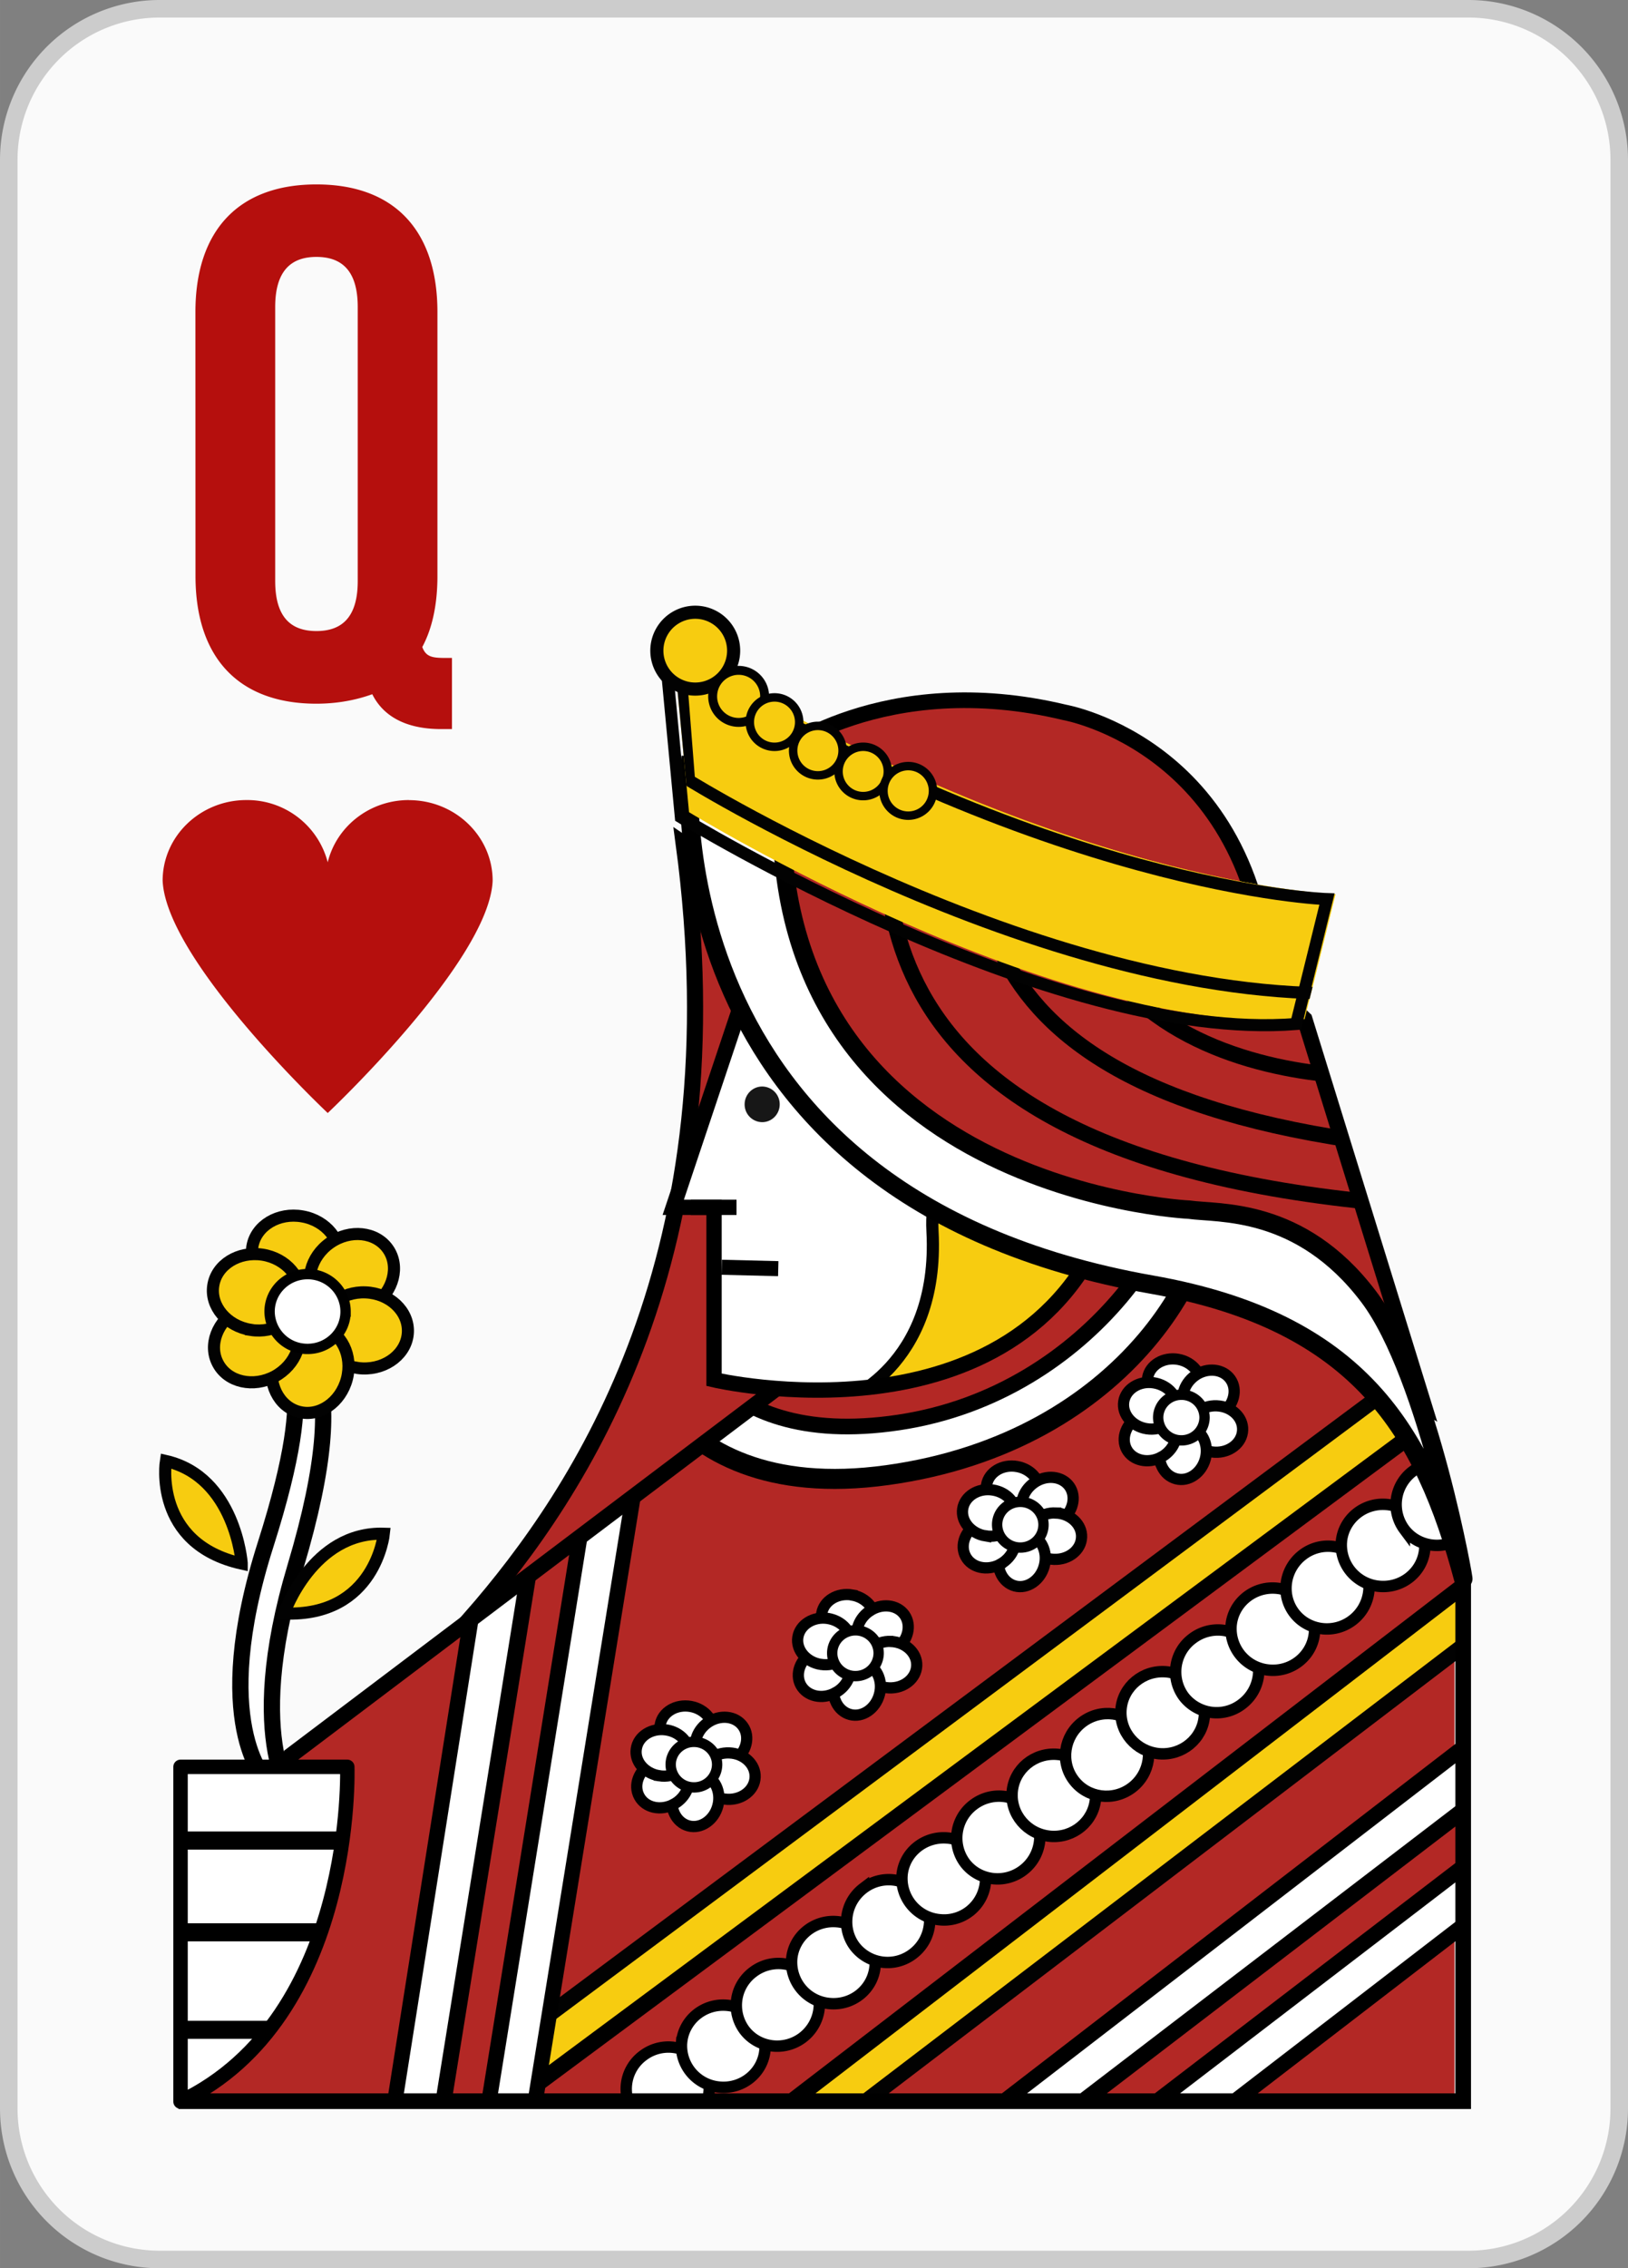 <svg xmlns="http://www.w3.org/2000/svg" width="77.9" height="108.449" viewBox="0 0 20.611 28.694"><rect x="0" y="0" width="20.611" height="28.694" fill="#808080" stroke="none"/><defs><clipPath clipPathUnits="userSpaceOnUse" id="a"><path d="M460.895 262.37l-17.766-13.41-3.664-12.397h45.703v18.725l-2.832 9.221-12.152 3.803z"/></clipPath><clipPath clipPathUnits="userSpaceOnUse" id="b"><path d="M448.22 236.563h15.525l21.423 16.326v2.399l-2.193 7.14z"/></clipPath><clipPath clipPathUnits="userSpaceOnUse" id="c"><path d="M451.119 236.563h9.979l24.07 18.471v.254l-1.632 5.313z"/></clipPath><clipPath clipPathUnits="userSpaceOnUse" id="d"><path d="M448.22 236.563h15.525l21.423 16.326v2.399l-2.193 7.14z"/></clipPath><clipPath clipPathUnits="userSpaceOnUse" id="e"><path d="M460.895 262.37l-17.766-13.41-3.664-12.397h45.703v18.725l-2.832 9.221-12.152 3.803z"/></clipPath><clipPath clipPathUnits="userSpaceOnUse" id="f"><path d="M449.579 253.829l-2.726-17.266h5.037l3.504 21.655z"/></clipPath><clipPath clipPathUnits="userSpaceOnUse" id="g"><path d="M460.895 262.37l-17.766-13.41-3.664-12.397h45.703v18.725l-2.832 9.221-12.152 3.803z"/></clipPath><clipPath clipPathUnits="userSpaceOnUse" id="h"><path d="M468.713 236.563h8.271l8.184 6.294v6.376z"/></clipPath><clipPath clipPathUnits="userSpaceOnUse" id="i"><path d="M460.895 262.37l-17.766-13.41-3.664-12.397h45.703v18.725l-2.832 9.221-12.152 3.803z"/></clipPath><clipPath clipPathUnits="userSpaceOnUse" id="j"><path d="M0 842.979h701.352V0H0z"/></clipPath><clipPath clipPathUnits="userSpaceOnUse" id="k"><path d="M458.128 279.85s1.213-3.121 1.213-3.78l-2.504-7.475h1.463v-6.18s10.909-2.559 14.138 5.791v12.91s-2.416.188-5.298.188c-3.449 0-7.567-.269-9.012-1.454"/></clipPath><clipPath clipPathUnits="userSpaceOnUse" id="l"><path d="M0 842.979h701.352V0H0z"/></clipPath><clipPath clipPathUnits="userSpaceOnUse" id="m"><path d="M461.875 272.722l11.672-5.268 10.211-5.937-4.277 13.822c-3.643 3.428-2.017 3.752-2.017 3.752l-5.712 1.965-11.607 2.575z"/></clipPath><clipPath clipPathUnits="userSpaceOnUse" id="n"><path d="M0 842.979h701.352V0H0z"/></clipPath><clipPath clipPathUnits="userSpaceOnUse" id="o"><path d="M439.166 248.544v-11.996c6.301 3.011 5.98 11.996 5.98 11.996z"/></clipPath><clipPath clipPathUnits="userSpaceOnUse" id="p"><path d="M0 842.979h701.352V0H0z"/></clipPath><clipPath clipPathUnits="userSpaceOnUse" id="q"><path d="M457.403 282.755s13.239-8.114 22.078-7.416l1.107 4.478s-10.032.317-23.751 8.908z"/></clipPath></defs><path d="M20.5 26.678a1.91 1.91 0 0 1-1.905 1.905H2.015a1.91 1.91 0 0 1-1.904-1.905V2.016A1.91 1.91 0 0 1 2.016.111h16.58A1.91 1.91 0 0 1 20.5 2.016z" fill="#fafafa" fill-rule="evenodd"/><path d="M20.5 26.678a1.91 1.91 0 0 1-1.905 1.905H2.015a1.91 1.91 0 0 1-1.904-1.905V2.016A1.91 1.91 0 0 1 2.016.111h16.58A1.91 1.91 0 0 1 20.5 2.016z" fill="none" stroke="#ccc" stroke-width=".222" stroke-miterlimit="3.864"/><path d="M5.177 10.121c-.501 0-.918.337-1.028.787a1.052 1.052 0 0 0-1.03-.787c-.584 0-1.06.458-1.06 1.02.045 1.016 2.09 2.939 2.09 2.939s2.045-1.923 2.088-2.938c0-.563-.475-1.02-1.06-1.02M3.484 7.35c0 .46.201.633.522.633s.523-.173.523-.632V3.884c0-.46-.202-.634-.523-.634-.32 0-.522.175-.522.634zm-1.01-3.402c0-1.028.542-1.615 1.532-1.615.991 0 1.532.587 1.532 1.615v3.339c0 .357-.064.66-.192.898.045.12.119.138.284.138h.092v.9h-.138c-.45 0-.734-.166-.871-.441-.202.073-.44.12-.707.12-.99 0-1.531-.588-1.531-1.615z" fill="#b50f0d"/><path d="M9.806 9.562s1.38-1.1 3.673-.55c0 0 2.485.434 2.591 3.613 0 0-.276-.85-1.094-.6-.818.251-3.427-1.145-3.709-1.161-.282-.015-1.461-1.302-1.461-1.302" fill="#b32825"/><path d="M9.806 9.562s1.38-1.1 3.673-.55c0 0 2.485.434 2.591 3.613 0 0-.276-.85-1.094-.6-.818.251-3.427-1.145-3.709-1.161-.282-.015-1.461-1.302-1.461-1.302z" fill="none" stroke="#000" stroke-width=".198" stroke-miterlimit="10"/><path d="M8.656 10.674c.696 5.19-1.288 8.184-2.696 9.794l3.825-1.212 2.4-5.468-1.108-1.474z" fill="#b32825"/><path d="M8.656 10.674c.696 5.19-1.288 8.184-2.696 9.794l3.825-1.212 2.4-5.468-1.108-1.474z" fill="none" stroke="#000" stroke-width=".204" stroke-miterlimit="10"/><path d="M9.853 17.529l-6.268 4.73-1.293 4.374H18.415v-6.606l-.999-3.253-4.286-1.34z" fill="#b32825"/><g clip-path="url(#a)" transform="matrix(.353 0 0 -.353 -152.74 110.087)"><path d="M454.871 264.778c0-.002 1.06-6.97 9.646-5.779 8.588 1.19 12.256 7.845 11.614 11.302-.642 3.46-7.682 4.264-7.682 4.264z" fill="#fff"/><path d="M454.871 264.778c0-.002 1.06-6.97 9.646-5.779 8.588 1.19 12.256 7.845 11.614 11.302-.642 3.46-7.682 4.264-7.682 4.264z" fill="none" stroke="#000" stroke-width=".718" stroke-miterlimit="10"/><path d="M471.82 271.48l1.525-5.653" fill="#b32825" stroke="#000" stroke-width=".578" stroke-miterlimit="10"/><path d="M445.291 234.384l38.609 28.732 4.661-7.642-28.536-21.745z" fill="#f7cc10"/></g><g clip-path="url(#b)" transform="matrix(.353 0 0 -.353 -152.74 110.087)"><path d="M456.753 233.228l33.657 25.827-3.236 4.242-40.792-30.247z" fill="#b32825"/></g><g clip-path="url(#c)" transform="matrix(.353 0 0 -.353 -152.74 110.087)"><path d="M457.835 237.925c.49-.645.354-1.578-.306-2.076-.66-.502-1.595-.38-2.084.265a1.484 1.484 0 0 0 .305 2.079c.66.502 1.594.38 2.085-.268" fill="#fff"/><path d="M457.835 237.925c.49-.645.354-1.578-.306-2.076-.66-.502-1.595-.38-2.084.265a1.484 1.484 0 0 0 .305 2.079c.66.502 1.594.38 2.085-.268z" fill="none" stroke="#000" stroke-width=".409" stroke-miterlimit="10"/><path d="M457.137 238.661c.07.81.797 1.408 1.62 1.338.827-.068 1.44-.787 1.37-1.594-.068-.812-.796-1.412-1.621-1.34a1.489 1.489 0 0 0-1.37 1.596" fill="#fff"/><path d="M457.137 238.661c.07.81.797 1.408 1.62 1.338.827-.068 1.44-.787 1.37-1.594-.068-.812-.796-1.412-1.621-1.34a1.489 1.489 0 0 0-1.37 1.596z" fill="none" stroke="#000" stroke-width=".409" stroke-miterlimit="10"/><path d="M461.783 240.919c.491-.645.354-1.576-.305-2.078-.66-.498-1.595-.377-2.084.266a1.487 1.487 0 0 0 .305 2.082c.658.5 1.594.378 2.084-.27" fill="#fff"/><path d="M461.783 240.919c.491-.645.354-1.576-.305-2.078-.66-.498-1.595-.377-2.084.266a1.487 1.487 0 0 0 .305 2.082c.658.5 1.594.378 2.084-.27z" fill="none" stroke="#000" stroke-width=".409" stroke-miterlimit="10"/><path d="M461.086 241.657c.069.805.796 1.408 1.62 1.338a1.488 1.488 0 0 0 1.37-1.594c-.07-.812-.795-1.412-1.623-1.34a1.488 1.488 0 0 0-1.367 1.596" fill="#fff"/><path d="M461.086 241.657c.069.805.796 1.408 1.62 1.338a1.488 1.488 0 0 0 1.37-1.594c-.07-.812-.795-1.412-1.623-1.34a1.488 1.488 0 0 0-1.367 1.596z" fill="none" stroke="#000" stroke-width=".409" stroke-miterlimit="10"/><path d="M465.742 243.923c.487-.645.353-1.58-.307-2.08a1.488 1.488 0 0 0-2.085.266c-.49.648-.356 1.582.306 2.084a1.492 1.492 0 0 0 2.086-.27" fill="#fff"/><path d="M465.742 243.923c.487-.645.353-1.58-.307-2.08a1.488 1.488 0 0 0-2.085.266c-.49.648-.356 1.582.306 2.084a1.492 1.492 0 0 0 2.086-.27z" fill="none" stroke="#000" stroke-width=".409" stroke-miterlimit="10"/><path d="M465.043 244.66c.069.806.795 1.403 1.621 1.335.824-.07 1.438-.787 1.369-1.594a1.486 1.486 0 0 0-1.621-1.338 1.488 1.488 0 0 0-1.369 1.596" fill="#fff"/><path d="M465.043 244.66c.069.806.795 1.403 1.621 1.335.824-.07 1.438-.787 1.369-1.594a1.486 1.486 0 0 0-1.621-1.338 1.488 1.488 0 0 0-1.369 1.596z" fill="none" stroke="#000" stroke-width=".409" stroke-miterlimit="10"/><path d="M469.69 246.917c.49-.646.355-1.578-.305-2.078-.66-.502-1.595-.381-2.086.264a1.49 1.49 0 0 0 .306 2.082c.66.5 1.593.38 2.084-.268" fill="#fff"/><path d="M469.69 246.917c.49-.646.355-1.578-.305-2.078-.66-.502-1.595-.381-2.086.264a1.49 1.49 0 0 0 .306 2.082c.66.5 1.593.38 2.084-.268z" fill="none" stroke="#000" stroke-width=".409" stroke-miterlimit="10"/><path d="M468.994 247.651c.068.811.793 1.41 1.618 1.34.825-.07 1.44-.787 1.37-1.594-.069-.81-.795-1.412-1.62-1.342-.825.071-1.438.784-1.368 1.596" fill="#fff"/><path d="M468.994 247.651c.068.811.793 1.41 1.618 1.34.825-.07 1.44-.787 1.37-1.594-.069-.81-.795-1.412-1.62-1.342-.825.071-1.438.784-1.368 1.596z" fill="none" stroke="#000" stroke-width=".409" stroke-miterlimit="10"/><path d="M473.592 249.878c.49-.646.355-1.578-.305-2.08-.66-.5-1.595-.381-2.084.268-.492.646-.357 1.578.305 2.08.659.498 1.594.378 2.084-.268" fill="#fff"/><path d="M473.592 249.878c.49-.646.355-1.578-.305-2.08-.66-.5-1.595-.381-2.084.268-.492.646-.357 1.578.305 2.08.659.498 1.594.378 2.084-.268z" fill="none" stroke="#000" stroke-width=".409" stroke-miterlimit="10"/><path d="M472.897 250.61c.068.81.794 1.41 1.619 1.34.825-.07 1.438-.787 1.369-1.594-.068-.81-.795-1.412-1.621-1.342-.824.075-1.436.787-1.367 1.596" fill="#fff"/><path d="M472.897 250.61c.068.81.794 1.41 1.619 1.34.825-.07 1.438-.787 1.369-1.594-.068-.81-.795-1.412-1.621-1.342-.824.075-1.436.787-1.367 1.596z" fill="none" stroke="#000" stroke-width=".409" stroke-miterlimit="10"/><path d="M477.541 252.87c.491-.645.354-1.576-.305-2.076a1.487 1.487 0 0 0-2.085.265 1.486 1.486 0 0 0 .306 2.081c.66.5 1.594.38 2.084-.27" fill="#fff"/><path d="M477.541 252.87c.491-.645.354-1.576-.305-2.076a1.487 1.487 0 0 0-2.085.265 1.486 1.486 0 0 0 .306 2.081c.66.5 1.594.38 2.084-.27z" fill="none" stroke="#000" stroke-width=".409" stroke-miterlimit="10"/><path d="M476.845 253.608c.069.807.796 1.408 1.619 1.338.826-.072 1.439-.787 1.37-1.594-.068-.81-.795-1.414-1.621-1.342a1.489 1.489 0 0 0-1.368 1.598" fill="#fff"/><path d="M476.845 253.608c.069.807.796 1.408 1.619 1.338.826-.072 1.439-.787 1.37-1.594-.068-.81-.795-1.414-1.621-1.342a1.489 1.489 0 0 0-1.368 1.598z" fill="none" stroke="#000" stroke-width=".409" stroke-miterlimit="10"/><path d="M481.499 255.872c.489-.645.353-1.578-.306-2.078-.66-.5-1.595-.377-2.085.266-.491.648-.354 1.58.304 2.082a1.49 1.49 0 0 0 2.087-.27" fill="#fff"/><path d="M481.499 255.872c.489-.645.353-1.578-.306-2.078-.66-.5-1.595-.377-2.085.266-.491.648-.354 1.58.304 2.082a1.49 1.49 0 0 0 2.087-.27z" fill="none" stroke="#000" stroke-width=".409" stroke-miterlimit="10"/><path d="M480.8 256.608c.07.807.796 1.41 1.62 1.338.827-.07 1.44-.787 1.369-1.594-.066-.812-.793-1.41-1.62-1.34a1.487 1.487 0 0 0-1.368 1.596" fill="#fff"/><path d="M480.8 256.608c.07.807.796 1.41 1.62 1.338.827-.07 1.44-.787 1.369-1.594-.066-.812-.793-1.41-1.62-1.34a1.487 1.487 0 0 0-1.368 1.596z" fill="none" stroke="#000" stroke-width=".409" stroke-miterlimit="10"/><path d="M485.448 258.868a1.487 1.487 0 0 0-.307-2.078c-.66-.502-1.594-.38-2.083.264a1.49 1.49 0 0 0 .304 2.084 1.492 1.492 0 0 0 2.086-.27" fill="#fff"/><path d="M485.448 258.868a1.487 1.487 0 0 0-.307-2.078c-.66-.502-1.594-.38-2.083.264a1.49 1.49 0 0 0 .304 2.084 1.492 1.492 0 0 0 2.086-.27z" fill="none" stroke="#000" stroke-width=".409" stroke-miterlimit="10"/><path d="M484.751 259.604c.069.807.795 1.406 1.618 1.338.826-.072 1.44-.789 1.369-1.594-.068-.81-.794-1.412-1.619-1.342a1.49 1.49 0 0 0-1.368 1.599" fill="#fff"/><path d="M484.751 259.604c.069.807.795 1.406 1.618 1.338.826-.072 1.44-.789 1.369-1.594-.068-.81-.794-1.412-1.619-1.342a1.49 1.49 0 0 0-1.368 1.599z" fill="none" stroke="#000" stroke-width=".409" stroke-miterlimit="10"/></g><g clip-path="url(#d)" transform="matrix(.353 0 0 -.353 -152.74 110.087)"><path d="M456.753 233.228l33.657 25.827-3.236 4.242-40.792-30.247z" fill="none" stroke="#000" stroke-width=".578" stroke-miterlimit="10"/></g><g clip-path="url(#e)" transform="matrix(.353 0 0 -.353 -152.74 110.087)"><path d="M445.291 234.384l38.609 28.732 4.661-7.642-28.536-21.745z" fill="none" stroke="#020202" stroke-width=".55" stroke-miterlimit="10"/><path d="M456.861 264.798s1.054-4.965 8.07-3.912c7.017 1.053 10.791 7.553 10.17 10.016-.619 2.459-7.357 1.214-7.357 1.214z" fill="#b32825"/><path d="M456.861 264.798s1.054-4.965 8.07-3.912c7.017 1.053 10.791 7.553 10.17 10.016-.619 2.459-7.357 1.214-7.357 1.214z" fill="none" stroke="#000" stroke-width=".562" stroke-miterlimit="10"/><path d="M450.469 259.462l-4.163-26.367h5.022l4.604 28.445z" fill="#fff"/></g><g clip-path="url(#f)" transform="matrix(.353 0 0 -.353 -152.74 110.087)"><path d="M452.516 260.892l-4.238-26.326h5.867l4.332 28.494z" fill="#b32825"/><path d="M452.516 260.892l-4.238-26.326h5.867l4.332 28.494z" fill="none" stroke="#000" stroke-width=".578" stroke-miterlimit="10"/><path d="M454.148 260.892l-4.24-26.326h5.87l4.331 28.494z" fill="#fff"/><path d="M454.148 260.892l-4.24-26.326h5.87l4.331 28.494z" fill="none" stroke="#000" stroke-width=".55" stroke-miterlimit="10"/></g><g clip-path="url(#g)" transform="matrix(.353 0 0 -.353 -152.74 110.087)"><path d="M450.469 259.462l-4.163-26.367h5.022l4.604 28.445z" fill="none" stroke="#000" stroke-width=".55" stroke-miterlimit="10"/><path d="M487.45 250.99l-21.152-16.286 5.484-2.142 17.71 13.618z" fill="#fff"/></g><g clip-path="url(#h)" transform="matrix(.353 0 0 -.353 -152.74 110.087)"><path d="M489.92 250.618l-21.178-16.2 6.44-2.273 14.569 11.583z" fill="#b32825"/><path d="M489.92 250.618l-21.178-16.2 6.44-2.273 14.569 11.583z" fill="none" stroke="#000" stroke-width=".578" stroke-miterlimit="10"/><path d="M488.501 247.515l-18.575-14.221 8.594-.315 11.147 9.567z" fill="#fff"/><path d="M488.501 247.515l-18.575-14.221 8.594-.315 11.147 9.567z" fill="none" stroke="#000" stroke-width=".55" stroke-miterlimit="10"/></g><g clip-path="url(#i)" transform="matrix(.353 0 0 -.353 -152.74 110.087)"><path d="M487.45 250.99l-21.152-16.286 5.484-2.142 17.71 13.618z" fill="none" stroke="#000" stroke-width=".55" stroke-miterlimit="10"/></g><g clip-path="url(#j)" transform="matrix(.353 0 0 -.353 -152.74 110.087)"><path d="M460.896 262.37l-17.767-13.41-3.664-12.397h45.703v18.725l-2.832 9.221-12.151 3.802z" fill="none" stroke="#000" stroke-width=".562" stroke-miterlimit="10"/><path d="M442.74 263.08s1.523-.149-.52-6.56c-2.044-6.41 0-8.44 0-8.44l1.071-.827s-1.906 2.097-.006 8.453c2.285 7.637-.057 7.877-.177 8.301" fill="#fff" stroke="#000" stroke-width=".584" stroke-miterlimit="10"/><path d="M458.128 279.85s1.213-3.12 1.213-3.78l-2.504-7.475h1.463v-6.18s10.909-2.558 14.138 5.79v12.912s-11.657.908-14.31-1.266" fill="#fff"/></g><g clip-path="url(#k)" transform="matrix(.353 0 0 -.353 -152.74 110.087)"><path d="M462.889 261.63s3.508 1.236 3.246 6.104c-.262 4.863 5.989-.387 5.989-.387l-3.036-5.717-5.46-.975z" fill="#f7cc10"/><path d="M462.889 261.63s3.508 1.236 3.246 6.104c-.262 4.863 5.989-.387 5.989-.387l-3.036-5.717-5.46-.975z" fill="none" stroke="#020202" stroke-width=".437" stroke-miterlimit="10"/></g><g clip-path="url(#l)" transform="matrix(.353 0 0 -.353 -152.74 110.087)"><path d="M458.128 279.85s1.213-3.12 1.213-3.78l-2.504-7.475h1.463v-6.18s10.909-2.558 14.138 5.79v12.912s-11.657.908-14.31-1.266z" fill="none" stroke="#000" stroke-width=".55" stroke-miterlimit="10"/><path d="M477.464 279.09s-1.626-.323 2.018-3.751l4.276-13.822-10.211 5.937-11.672 5.268-1.73 10.91 11.607-2.576z" fill="#b32825"/></g><g clip-path="url(#m)" transform="matrix(.353 0 0 -.353 -152.74 110.087)"><path d="M464.628 285.122c-.257-4.145-2.448-14.855 18.613-16.455 0 0-1.235 4.33-.29 3.127.399-.516-16.715-.85-15.078 12.023 0 0-2.805 8.266-3.245 1.305" fill="#b32825"/><path d="M464.628 285.122c-.257-4.145-2.448-14.855 18.613-16.455 0 0-1.235 4.33-.29 3.127.399-.516-16.715-.85-15.078 12.023 0 0-2.805 8.266-3.245 1.305z" fill="none" stroke="#000" stroke-width=".562" stroke-miterlimit="10"/><path d="M467.678 285.839c-.01-4.984-1.844-13.346 15.887-15.123 0 0-.812 3.94.01 2.779.292-.406-13.967-1.433-12.596 10.405 0 0-3.286 8.617-3.301 1.939" fill="#b32825"/><path d="M467.678 285.839c-.01-4.984-1.844-13.346 15.887-15.123 0 0-.812 3.94.01 2.779.292-.406-13.967-1.433-12.596 10.405 0 0-3.286 8.617-3.301 1.939z" fill="none" stroke="#000" stroke-width=".562" stroke-miterlimit="10"/><path d="M474.908 283.894s-3.127-9.28 8.26-8.377" fill="#b32825" stroke="#000" stroke-width=".562" stroke-miterlimit="10"/></g><g clip-path="url(#n)" transform="matrix(.353 0 0 -.353 -152.74 110.087)"><path d="M477.464 279.09s-1.626-.323 2.018-3.751l4.276-13.822-10.211 5.937-11.672 5.268-1.73 10.91 11.607-2.576z" fill="none" stroke="#000" stroke-width=".562" stroke-miterlimit="10"/><path d="M460.655 272.284c0-.35-.28-.637-.628-.637a.635.635 0 0 0-.63.637c0 .352.282.64.63.64a.633.633 0 0 0 .628-.64" fill="#171717"/><path d="M457.468 268.595h1.638" fill="none" stroke="#000" stroke-width=".55" stroke-miterlimit="10"/><path d="M439.166 248.544h5.98s.321-8.984-5.98-11.996z" fill="#fff"/></g><g clip-path="url(#o)" transform="matrix(.353 0 0 -.353 -152.74 110.087)"><path d="M437.246 245.903h8.556v-3.289h-8.335l.32-3.494h7.041l-1.104-2.797-6.478-.025" fill="#fff" stroke="#000" stroke-width=".648" stroke-miterlimit="10"/></g><g clip-path="url(#p)" transform="matrix(.353 0 0 -.353 -152.74 110.087)"><path d="M439.166 248.544h5.98s.321-8.984-5.98-11.996z" fill="none" stroke="#000" stroke-width=".518" stroke-linecap="round" stroke-linejoin="round" stroke-miterlimit="10"/><path d="M460.603 266.397l-2.026.05" fill="none" stroke="#000" stroke-width=".539" stroke-miterlimit="10"/><path d="M457.434 284.458s-1.496-15.447 16.566-18.633c7.457-1.316 9.758-5.285 11.168-10.537.104-.391-1.237 7.264-3.394 10.109-2.446 3.229-5.39 2.963-6.437 3.114 0 0-15.987.736-14.52 16.074z" fill="#fff"/><path d="M457.434 284.458s-1.496-15.447 16.566-18.633c7.457-1.316 9.758-5.285 11.168-10.537.104-.391-1.237 7.264-3.394 10.109-2.446 3.229-5.39 2.963-6.437 3.114 0 0-15.987.736-14.52 16.074z" fill="none" stroke="#000" stroke-width=".66" stroke-miterlimit="10"/><path d="M457.403 282.755s13.24-8.113 22.078-7.416l1.107 4.478s-10.033.317-23.75 8.909z" fill="#f7cc10"/></g><g clip-path="url(#q)" transform="matrix(.353 0 0 -.353 -152.74 110.087)"><path d="M457.403 283.896s13.72-8.498 24.831-7.561l-.434 4.622s-11.245 1.529-24.963 10.123z" fill="#f7cc10"/><path d="M457.403 283.896s13.72-8.498 24.831-7.561l-.434 4.622s-11.245 1.529-24.963 10.123z" fill="none" stroke="#020202" stroke-width=".435" stroke-miterlimit="10"/></g><path d="M8.62 10.338s4.671 2.862 7.79 2.616l.39-1.58s-3.54-.112-8.379-3.143z" fill="none" stroke="#020202" stroke-width=".153" stroke-miterlimit="10"/><path d="M14.916 17.196c.184.033.311.189.283.349-.028.16-.201.263-.385.23-.185-.032-.312-.189-.284-.349.028-.16.202-.262.386-.23" fill="#fff"/><path d="M14.916 17.196c.184.033.311.189.283.349-.028.16-.201.263-.385.23-.185-.032-.312-.189-.284-.349.028-.16.202-.262.386-.23z" fill="none" stroke="#000" stroke-width=".142" stroke-miterlimit="10"/><path d="M15.132 17.4c.153-.106.353-.085.446.048.093.132.044.328-.11.436-.153.107-.354.086-.447-.047-.092-.133-.043-.328.11-.436" fill="#fff"/><path d="M15.132 17.4c.153-.106.353-.085.446.048.093.132.044.328-.11.436-.153.107-.354.086-.447-.047-.092-.133-.043-.328.11-.436z" fill="none" stroke="#000" stroke-width=".142" stroke-miterlimit="10"/><path d="M15.405 17.784c.187.007.334.145.327.307-.006.163-.164.288-.35.28-.188-.008-.335-.145-.328-.307.006-.163.164-.288.351-.28" fill="#fff"/><path d="M15.405 17.784c.187.007.334.145.327.307-.006.163-.164.288-.35.28-.188-.008-.335-.145-.328-.307.006-.163.164-.288.351-.28z" fill="none" stroke="#000" stroke-width=".142" stroke-miterlimit="10"/><path d="M14.691 18.304c.048-.181.214-.296.371-.254.157.042.246.222.198.404-.048.18-.214.295-.37.253-.159-.042-.247-.222-.199-.403" fill="#fff"/><path d="M14.691 18.304c.048-.181.214-.296.371-.254.157.042.246.222.198.404-.048.18-.214.295-.37.253-.159-.042-.247-.222-.199-.403z" fill="none" stroke="#000" stroke-width=".142" stroke-miterlimit="10"/><path d="M14.702 18.433c-.164.088-.36.046-.438-.097-.077-.143-.006-.332.158-.42.165-.09.362-.047.44.096.077.143.005.331-.16.421" fill="#fff"/><path d="M14.702 18.433c-.164.088-.36.046-.438-.097-.077-.143-.006-.332.158-.42.165-.09.362-.047.44.096.077.143.005.331-.16.421z" fill="none" stroke="#000" stroke-width=".142" stroke-miterlimit="10"/><path d="M14.517 18.074c-.184-.03-.315-.183-.29-.343.025-.16.196-.267.38-.238.186.029.316.181.291.342-.024.161-.196.268-.38.239" fill="#fff"/><path d="M14.517 18.074c-.184-.03-.315-.183-.29-.343.025-.16.196-.267.38-.238.186.029.316.181.291.342-.024.161-.196.268-.38.239z" fill="none" stroke="#000" stroke-width=".142" stroke-miterlimit="10"/><path d="M15.25 17.933a.291.291 0 0 1-.293.288.291.291 0 0 1-.294-.288c0-.16.131-.289.294-.289a.29.29 0 0 1 .293.289" fill="#fff"/><path d="M15.25 17.933a.291.291 0 0 1-.293.288.291.291 0 0 1-.294-.288c0-.16.131-.289.294-.289a.29.29 0 0 1 .293.289z" fill="none" stroke="#000" stroke-width=".131" stroke-miterlimit="10"/><path d="M12.877 18.552c.184.033.311.188.283.349-.028.159-.202.263-.385.23-.185-.032-.312-.19-.284-.349.028-.16.201-.263.386-.23" fill="#fff"/><path d="M12.877 18.552c.184.033.311.188.283.349-.028.159-.202.263-.385.23-.185-.032-.312-.19-.284-.349.028-.16.201-.263.386-.23z" fill="none" stroke="#000" stroke-width=".142" stroke-miterlimit="10"/><path d="M13.093 18.757c.153-.107.353-.086.447.047.092.133.043.327-.11.434-.154.108-.355.088-.448-.046-.093-.133-.043-.328.111-.435" fill="#fff"/><path d="M13.093 18.757c.153-.107.353-.086.447.047.092.133.043.327-.11.434-.154.108-.355.088-.448-.046-.093-.133-.043-.328.111-.435z" fill="none" stroke="#000" stroke-width=".142" stroke-miterlimit="10"/><path d="M13.367 19.14c.186.007.333.145.326.306-.006.163-.164.288-.35.28-.188-.006-.335-.144-.328-.307.006-.162.164-.287.352-.28" fill="#fff"/><path d="M13.367 19.14c.186.007.333.145.326.306-.006.163-.164.288-.35.28-.188-.006-.335-.144-.328-.307.006-.162.164-.287.352-.28z" fill="none" stroke="#000" stroke-width=".142" stroke-miterlimit="10"/><path d="M12.653 19.659c.047-.18.213-.294.37-.253.157.041.246.222.198.402-.048.182-.214.296-.37.255-.158-.042-.247-.222-.198-.404" fill="#fff"/><path d="M12.653 19.659c.047-.18.213-.294.37-.253.157.041.246.222.198.402-.048.182-.214.296-.37.255-.158-.042-.247-.222-.198-.404z" fill="none" stroke="#000" stroke-width=".142" stroke-miterlimit="10"/><path d="M12.663 19.789c-.164.088-.36.045-.437-.098-.078-.143-.007-.331.157-.42.165-.09.362-.046.44.097.077.143.005.33-.16.42" fill="#fff"/><path d="M12.663 19.789c-.164.088-.36.045-.437-.098-.078-.143-.007-.331.157-.42.165-.09.362-.046.44.097.077.143.005.33-.16.42z" fill="none" stroke="#000" stroke-width=".142" stroke-miterlimit="10"/><path d="M12.478 19.43c-.184-.03-.315-.183-.29-.343.025-.16.196-.267.38-.238.186.028.316.18.291.342-.024.16-.196.268-.381.238" fill="#fff"/><path d="M12.478 19.43c-.184-.03-.315-.183-.29-.343.025-.16.196-.267.38-.238.186.028.316.18.291.342-.024.16-.196.268-.381.238z" fill="none" stroke="#000" stroke-width=".142" stroke-miterlimit="10"/><path d="M13.211 19.288c0 .16-.131.289-.293.289a.291.291 0 0 1-.294-.289c0-.16.131-.289.294-.289.162 0 .293.13.293.289" fill="#fff"/><path d="M13.211 19.288c0 .16-.131.289-.293.289a.291.291 0 0 1-.294-.289c0-.16.131-.289.294-.289.162 0 .293.13.293.289z" fill="none" stroke="#000" stroke-width=".131" stroke-miterlimit="10"/><path d="M10.79 20.178c.184.033.311.188.283.348-.028.16-.202.263-.385.231-.185-.033-.313-.19-.284-.35.028-.159.201-.262.386-.23" fill="#fff"/><path d="M10.79 20.178c.184.033.311.188.283.348-.028.16-.202.263-.385.231-.185-.033-.313-.19-.284-.35.028-.159.201-.262.386-.23z" fill="none" stroke="#000" stroke-width=".142" stroke-miterlimit="10"/><path d="M11.006 20.383c.153-.107.353-.086.446.046.093.134.043.329-.11.435-.153.107-.354.088-.447-.047-.093-.133-.043-.327.11-.434" fill="#fff"/><path d="M11.006 20.383c.153-.107.353-.086.446.046.093.134.043.329-.11.435-.153.107-.354.088-.447-.047-.093-.133-.043-.327.11-.434z" fill="none" stroke="#000" stroke-width=".142" stroke-miterlimit="10"/><path d="M11.28 20.765c.185.008.333.145.326.307-.007.163-.164.288-.35.28-.188-.007-.336-.145-.329-.308.007-.16.164-.286.352-.28" fill="#fff"/><path d="M11.28 20.765c.185.008.333.145.326.307-.007.163-.164.288-.35.28-.188-.007-.336-.145-.329-.308.007-.16.164-.286.352-.28z" fill="none" stroke="#000" stroke-width=".142" stroke-miterlimit="10"/><path d="M10.565 21.285c.048-.182.214-.295.37-.253.158.04.247.222.199.402-.048.182-.214.297-.371.255-.157-.042-.246-.222-.198-.404" fill="#fff"/><path d="M10.565 21.285c.048-.182.214-.295.37-.253.158.04.247.222.199.402-.048.182-.214.297-.371.255-.157-.042-.246-.222-.198-.404z" fill="none" stroke="#000" stroke-width=".142" stroke-miterlimit="10"/><path d="M10.576 21.414c-.164.09-.36.046-.438-.097-.077-.143-.006-.331.158-.42.165-.09.362-.046.44.096.076.144.005.332-.16.421" fill="#fff"/><path d="M10.576 21.414c-.164.09-.36.046-.438-.097-.077-.143-.006-.331.158-.42.165-.09.362-.046.44.096.076.144.005.332-.16.421z" fill="none" stroke="#000" stroke-width=".142" stroke-miterlimit="10"/><path d="M10.39 21.055c-.183-.029-.314-.183-.289-.343.025-.16.196-.267.38-.238.186.03.316.182.29.342-.023.16-.194.268-.38.239" fill="#fff"/><path d="M10.39 21.055c-.183-.029-.314-.183-.289-.343.025-.16.196-.267.38-.238.186.03.316.182.29.342-.023.16-.194.268-.38.239z" fill="none" stroke="#000" stroke-width=".142" stroke-miterlimit="10"/><path d="M11.124 20.914a.292.292 0 0 1-.293.289.292.292 0 0 1-.295-.289c0-.16.132-.29.295-.29.162 0 .293.13.293.29" fill="#fff"/><path d="M11.124 20.914a.292.292 0 0 1-.293.289.292.292 0 0 1-.295-.289c0-.16.132-.29.295-.29.162 0 .293.13.293.29z" fill="none" stroke="#000" stroke-width=".131" stroke-miterlimit="10"/><path d="M8.745 21.587c.183.033.31.189.282.348-.028.16-.201.263-.385.232-.185-.034-.312-.19-.283-.35.028-.16.201-.263.386-.23" fill="#fff"/><path d="M8.745 21.587c.183.033.31.189.282.348-.028.16-.201.263-.385.232-.185-.034-.312-.19-.283-.35.028-.16.201-.263.386-.23z" fill="none" stroke="#000" stroke-width=".142" stroke-miterlimit="10"/><path d="M8.96 21.792c.153-.107.353-.087.447.047.093.132.043.328-.11.434-.154.108-.354.088-.447-.045-.093-.134-.044-.328.11-.436" fill="#fff"/><path d="M8.96 21.792c.153-.107.353-.087.447.047.093.132.043.328-.11.434-.154.108-.354.088-.447-.045-.093-.134-.044-.328.11-.436z" fill="none" stroke="#000" stroke-width=".142" stroke-miterlimit="10"/><path d="M9.234 22.175c.186.007.333.145.326.307-.006.163-.164.288-.35.28-.187-.008-.335-.146-.328-.308.006-.162.164-.287.352-.279" fill="#fff"/><path d="M9.234 22.175c.186.007.333.145.326.307-.006.163-.164.288-.35.28-.187-.008-.335-.146-.328-.308.006-.162.164-.287.352-.279z" fill="none" stroke="#000" stroke-width=".142" stroke-miterlimit="10"/><path d="M8.52 22.694c.048-.18.213-.294.37-.253.157.041.246.223.198.403-.047.181-.213.295-.37.254-.158-.042-.246-.221-.198-.404" fill="#fff"/><path d="M8.52 22.694c.048-.18.213-.294.37-.253.157.041.246.223.198.403-.047.181-.213.295-.37.254-.158-.042-.246-.221-.198-.404z" fill="none" stroke="#000" stroke-width=".142" stroke-miterlimit="10"/><path d="M8.53 22.824c-.164.088-.36.046-.437-.098-.078-.143-.007-.33.158-.42.165-.088.362-.046.439.097.077.143.006.33-.16.421" fill="#fff"/><path d="M8.53 22.824c-.164.088-.36.046-.437-.098-.078-.143-.007-.33.158-.42.165-.088.362-.046.439.097.077.143.006.33-.16.421z" fill="none" stroke="#000" stroke-width=".142" stroke-miterlimit="10"/><path d="M8.346 22.464c-.185-.03-.316-.182-.29-.342.024-.16.195-.267.38-.238.185.028.315.181.29.343-.023.16-.195.266-.38.237" fill="#fff"/><path d="M8.346 22.464c-.185-.03-.316-.182-.29-.342.024-.16.195-.267.38-.238.185.028.315.181.29.343-.023.16-.195.266-.38.237z" fill="none" stroke="#000" stroke-width=".142" stroke-miterlimit="10"/><path d="M9.079 22.323a.291.291 0 0 1-.294.288.292.292 0 0 1-.294-.288c0-.159.132-.288.294-.288.163 0 .294.129.294.288" fill="#fff"/><path d="M9.079 22.323a.291.291 0 0 1-.294.288.292.292 0 0 1-.294-.288c0-.159.132-.288.294-.288.163 0 .294.129.294.288z" fill="none" stroke="#000" stroke-width=".131" stroke-miterlimit="10"/><path d="M9.288 8.231a.486.486 0 1 1-.972 0 .486.486 0 0 1 .972 0" fill="#f7cc10"/><path d="M9.288 8.231a.486.486 0 1 1-.972 0 .486.486 0 0 1 .972 0z" fill="none" stroke="#020202" stroke-width=".166" stroke-miterlimit="10"/><path d="M9.68 8.792a.329.329 0 1 1-.657-.001.329.329 0 0 1 .657 0" fill="#f7cc10"/><path d="M9.68 8.792a.329.329 0 1 1-.657-.001.329.329 0 0 1 .657 0z" fill="none" stroke="#020202" stroke-width=".113" stroke-miterlimit="10"/><path d="M10.118 9.135a.312.312 0 1 1-.625 0 .312.312 0 0 1 .625 0" fill="#f7cc10"/><path d="M10.118 9.135a.312.312 0 1 1-.625 0 .312.312 0 0 1 .625 0z" fill="none" stroke="#020202" stroke-width=".107" stroke-miterlimit="10"/><path d="M10.667 9.478a.313.313 0 1 1-.625 0 .313.313 0 0 1 .625 0" fill="#f7cc10"/><path d="M10.667 9.478a.313.313 0 1 1-.625 0 .313.313 0 0 1 .625 0z" fill="none" stroke="#020202" stroke-width=".107" stroke-miterlimit="10"/><path d="M11.24 9.759a.312.312 0 1 1-.624 0 .312.312 0 0 1 .624 0" fill="#f7cc10"/><path d="M11.24 9.759a.312.312 0 1 1-.624 0 .312.312 0 0 1 .624 0z" fill="none" stroke="#020202" stroke-width=".107" stroke-miterlimit="10"/><path d="M11.812 10.005a.313.313 0 1 1-.627 0 .313.313 0 0 1 .627 0" fill="#f7cc10"/><path d="M11.812 10.005a.313.313 0 1 1-.627 0 .313.313 0 0 1 .627 0z" fill="none" stroke="#020202" stroke-width=".107" stroke-miterlimit="10"/><path d="M3.828 15.388c.301.052.509.308.463.57-.047.262-.33.43-.63.377-.304-.054-.512-.31-.465-.571.046-.261.33-.43.632-.376" fill="#f7cc10"/><path d="M3.828 15.388c.301.052.509.308.463.57-.047.262-.33.43-.63.377-.304-.054-.512-.31-.465-.571.046-.261.33-.43.632-.376z" fill="none" stroke="#020202" stroke-width=".153" stroke-miterlimit="10"/><path d="M4.18 15.722c.251-.175.579-.14.731.077.153.217.071.536-.18.712-.25.177-.58.143-.731-.076-.152-.217-.072-.537.18-.713" fill="#f7cc10"/><path d="M4.18 15.722c.251-.175.579-.14.731.077.153.217.071.536-.18.712-.25.177-.58.143-.731-.076-.152-.217-.072-.537.18-.713z" fill="none" stroke="#020202" stroke-width=".153" stroke-miterlimit="10"/><path d="M4.629 16.349c.305.012.546.237.535.503-.011.266-.269.471-.575.459-.306-.014-.547-.239-.536-.504.01-.265.268-.471.576-.458" fill="#f7cc10"/><path d="M4.629 16.349c.305.012.546.237.535.503-.011.266-.269.471-.575.459-.306-.014-.547-.239-.536-.504.01-.265.268-.471.576-.458z" fill="none" stroke="#020202" stroke-width=".153" stroke-miterlimit="10"/><path d="M3.46 17.199c.078-.295.35-.48.607-.414.256.068.402.364.324.66-.079.297-.35.483-.607.415-.258-.068-.403-.363-.324-.661" fill="#f7cc10"/><path d="M3.46 17.199c.078-.295.35-.48.607-.414.256.068.402.364.324.66-.079.297-.35.483-.607.415-.258-.068-.403-.363-.324-.661z" fill="none" stroke="#020202" stroke-width=".153" stroke-miterlimit="10"/><path d="M3.478 17.412c-.27.144-.591.074-.717-.16-.128-.234-.01-.542.258-.688.27-.145.593-.075.719.16.127.232.01.541-.26.688" fill="#f7cc10"/><path d="M3.478 17.412c-.27.144-.591.074-.717-.16-.128-.234-.01-.542.258-.688.27-.145.593-.075.719.16.127.232.01.541-.26.688z" fill="none" stroke="#020202" stroke-width=".153" stroke-miterlimit="10"/><path d="M3.175 16.823c-.302-.047-.516-.298-.475-.561.04-.263.32-.436.623-.39.302.047.516.298.475.562-.04.262-.32.437-.623.39" fill="#f7cc10"/><path d="M3.175 16.823c-.302-.047-.516-.298-.475-.561.04-.263.32-.436.623-.39.302.047.516.298.475.562-.04.262-.32.437-.623.39z" fill="none" stroke="#020202" stroke-width=".153" stroke-miterlimit="10"/><path d="M4.375 16.592c0 .26-.215.472-.48.472a.477.477 0 0 1-.482-.472c0-.261.215-.474.482-.474.265 0 .48.213.48.474" fill="#fff"/><path d="M4.375 16.592c0 .26-.215.472-.48.472a.477.477 0 0 1-.482-.472c0-.261.215-.474.482-.474.265 0 .48.213.48.474z" fill="none" stroke="#000" stroke-width=".131" stroke-miterlimit="10"/><path d="M3.6 20.403s.358-1.03 1.26-1.001c0 0-.107 1.055-1.262 1.009z" fill="#f7cc10"/><path d="M3.6 20.403s.358-1.03 1.26-1.001c0 0-.107 1.055-1.262 1.009z" fill="none" stroke="#020202" stroke-width=".153" stroke-miterlimit="10"/><path d="M3.06 19.772s-.081-1.089-.96-1.29c0 0-.168 1.046.96 1.298z" fill="#f7cc10"/><path d="M3.06 19.772s-.081-1.089-.96-1.29c0 0-.168 1.046.96 1.298z" fill="none" stroke="#020202" stroke-width=".153" stroke-miterlimit="10"/></svg>